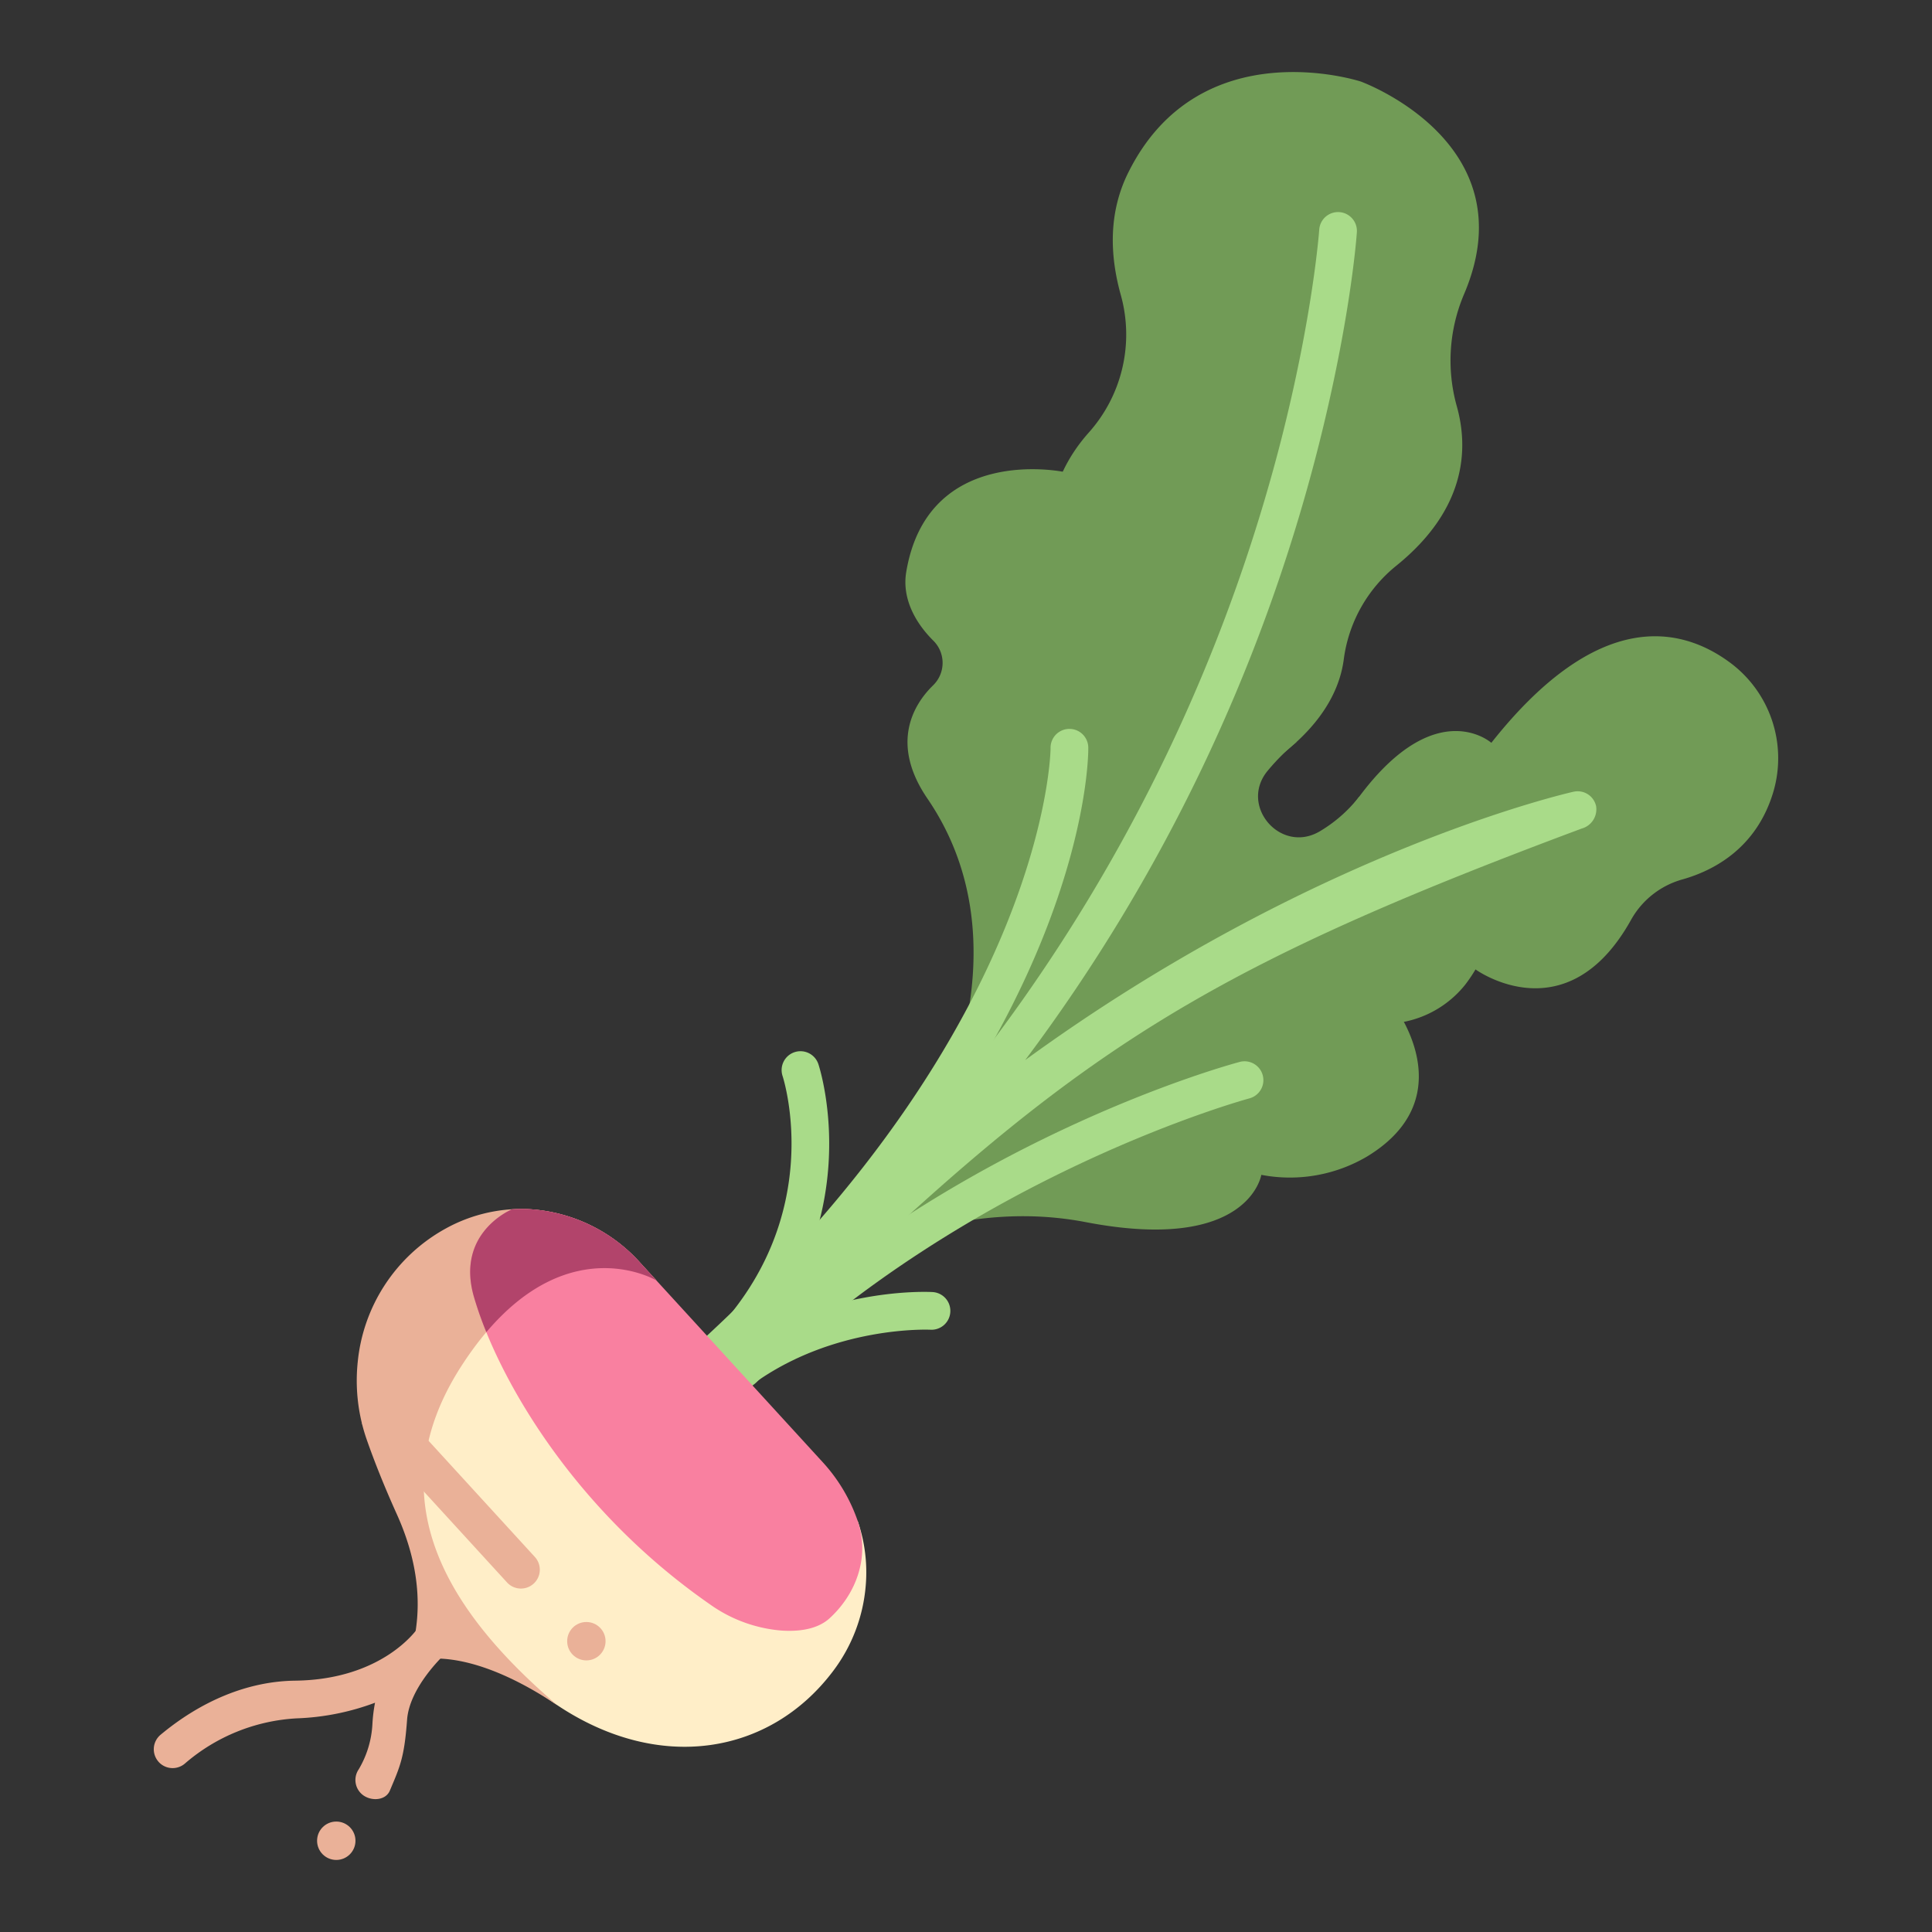 <svg id="icons" height="512" viewBox="0 0 340 340" width="512" xmlns="http://www.w3.org/2000/svg"><rect x="0" y="0" width="340" height="340" fill="#333333" stroke="none"/><path d="m27.933 310.082c-.035-.039-.07-.078-.1-.119a3.32 3.32 0 0 1 .428-4.675c7.008-5.834 15.189-9.414 23.683-9.519 15.389-.191 21.337-8.977 21.453-9.063a3.32 3.32 0 0 1 4.659 4.608c-.1.135-6 5.649-6.416 11.336-.488 6.65-1.222 8.186-3.039 12.481-.714 1.689-3.107 1.89-4.617.849a3.317 3.317 0 0 1 -.849-4.617 17.369 17.369 0 0 0 2.405-7.963 27.067 27.067 0 0 1 .46-3.749 43.561 43.561 0 0 1 -13.754 2.749 32.806 32.806 0 0 0 -19.746 7.99 3.319 3.319 0 0 1 -4.567-.308z" fill="#eab198"/><g fill="#719b56"><path d="m149.143 220.79c8.011-2.715 23.258-9.3 41.944-5.712 28.706 5.521 30.883-8.324 30.883-8.324a26.724 26.724 0 0 0 18.672-3.264c17.4-10.631 4.349-26.918 4.349-26.918s-20.627-16.25-48.055 2.82a310.76 310.76 0 0 0 -47.793 41.398z"/><path d="m187.19 83.046s-23.934-5.02-27.711 17.629c-.73 4.375 1.338 8.643 4.724 12.025a5.5 5.5 0 0 1 .048 7.866c-3.582 3.474-7.61 10.355-1.034 19.978 18.036 26.391.381 57.818.381 57.818s20.61-22.855 36.891-48.036c13.655-26.702 9.721-49.246-13.299-67.28z"/><path d="m200.4 150.6s3.536-17.86-4.728-29.069c-16.527-22.417-11.53-36.951-4.146-45.317a25.905 25.905 0 0 0 5.765-24.129c-2.05-7.23-2.206-14.755 1.28-21.745 12.604-25.287 40.909-15.99 40.909-15.99s29.481 10.684 18.221 37.3a29.832 29.832 0 0 0 -1.352 19.759c2.09 7.379 1.811 18.041-10.517 28.064a25.383 25.383 0 0 0 -9.332 16.427c-.774 6.239-4.963 14.59-19.167 22.1.002 0-7.381 3.652-16.933 12.6z"/><path d="m304.568 116.689c-8.59-6.42-23.214-9.86-42.117 14.034 0 0-9.721-8.671-23.255 9.481a126.092 126.092 0 0 1 -21.346 22.071l-20.914 17.117s14.781-9.746 40.029-.438a18.315 18.315 0 0 0 20.876-5.653 26.257 26.257 0 0 0 1.824-2.7s16.086 11.707 27.448-8.857a14.945 14.945 0 0 1 9.062-7.007c5.479-1.57 13-5.519 15.924-15.455a20.941 20.941 0 0 0 -7.531-22.593z"/><path d="m228.2 130.548a37.723 37.723 0 0 0 -5.09 5.067c-5.132 6.135 2.236 14.749 9.131 10.695a24.893 24.893 0 0 0 6.959-6.11l2.536 2.772-59.459 54.405-9.188-10.04 27.943-49.233z"/></g><path d="m123.048 242.19a3.32 3.32 0 0 1 -.15-4.692l3-3.2c19.365-20.6 12.135-43.968 11.818-44.952a3.319 3.319 0 0 1 6.311-2.06c.371 1.132 8.842 28.015-13.29 51.556l-3 3.194a3.32 3.32 0 0 1 -4.689.154z" fill="#a9db89"/><path d="m124.9 245.291a3.32 3.32 0 0 1 .581-4.658l2.936-2.285.082-.061c16.243-11.855 34.829-10.95 35.613-10.906a3.319 3.319 0 0 1 -.37 6.628c-.193-.009-17.039-.765-31.289 9.61l-2.894 2.253a3.32 3.32 0 0 1 -4.659-.581z" fill="#a9db89"/><path d="m124.043 240.255c-.059-.055-.116-.112-.171-.172a3.32 3.32 0 0 1 .187-4.691c60.143-55.5 60.835-103.238 60.823-103.7a3.319 3.319 0 0 1 6.635-.2c.065 2.011-.367 51.026-62.955 108.786a3.319 3.319 0 0 1 -4.519-.023z" fill="#a9db89"/><path d="m123.489 246.586a3.32 3.32 0 0 1 .581-4.658l4.525-3.521c39.216-37.857 87.6-51 89.641-51.545a3.32 3.32 0 0 1 1.7 6.417c-.485.128-48.9 13.315-86.858 50.024a3.314 3.314 0 0 1 -.269.234l-4.664 3.63a3.32 3.32 0 0 1 -4.656-.581z" fill="#a9db89"/><path d="m280.888 141.867a3.321 3.321 0 0 0 -3.945-2.541c-.532.115-45.723 10.253-96.527 47.232a304.822 304.822 0 0 0 51.484-107.529c5.8-22.778 6.844-37.547 6.886-38.165a3.319 3.319 0 0 0 -6.624-.446c-.01.146-1.057 14.836-6.695 36.973a300.187 300.187 0 0 1 -88.777 147.558l-14.463 13.234a3.319 3.319 0 1 0 4.481 4.9l14.464-13.235c5.6-5.124 16.968-14.376 16.968-14.376 36.84-33.709 60.773-47.48 120.2-69.656a3.516 3.516 0 0 0 2.548-3.949z" fill="#a9db89"/><path d="m112.89 228.081c-11.113-9.475-23.693-9.341-39.086 9.874-8.994 26.8 1.087 46.8 24.271 62.131 17.971 12 37.4 8.7 48.476-5.927a28.81 28.81 0 0 0 5.809-15.2 27.689 27.689 0 0 0 -1.393-11.216z" fill="#ffeec8"/><path d="m115.53 225.348-2.884-3.152a28.486 28.486 0 0 0 -20.038-9.428 27.635 27.635 0 0 0 -14.185 3.441 30.148 30.148 0 0 0 -15.49 23.7 20.268 20.268 0 0 1 .788 10.7q.342 1.37.812 2.723c1.3 3.721 3.023 8.092 5.322 13.19 3.6 7.991 4.153 14.854 3.3 20.44a4.29 4.29 0 0 0 4.143 4.921c4.33.152 11.2 1.81 20.78 8.207-18.307-15.656-32.338-35.7-16.908-59.649 16.586-25.741 34.36-15.093 34.36-15.093z" fill="#eab198"/><path d="m146.036 284.753c4.756-4.384 7.008-10.889 4.931-17.015a29.486 29.486 0 0 0 -6.182-10.417l-32.14-35.121a28.481 28.481 0 0 0 -19.914-9.424c-.858-.029-1.745-.006-2.645.049-.535.245-9.855 4.357-6.69 15.385 3.736 13.016 16.588 36.769 41.519 54.111a25.209 25.209 0 0 0 12.532 4.624c3.107.217 6.407-.18 8.589-2.192z" fill="#f980a0"/><path d="m93.919 278.689a3.319 3.319 0 0 0 .208-4.689l-31.194-34.092a31.464 31.464 0 0 0 .789 10.7l25.507 27.876a3.32 3.32 0 0 0 4.69.205z" fill="#eab198"/><path d="m83.4 228.206a62.3 62.3 0 0 0 2.191 6.231c15.176-17.926 29.943-9.089 29.943-9.089l-2.885-3.152a28.481 28.481 0 0 0 -19.914-9.424c-.858-.029-1.745-.006-2.645.049-.539.244-9.859 4.357-6.69 15.385z" fill="#b2446b"/><circle cx="59.179" cy="323.942" fill="#eab198" r="3.378"/><circle cx="103.191" cy="288.824" fill="#eab198" r="3.378"/></svg>